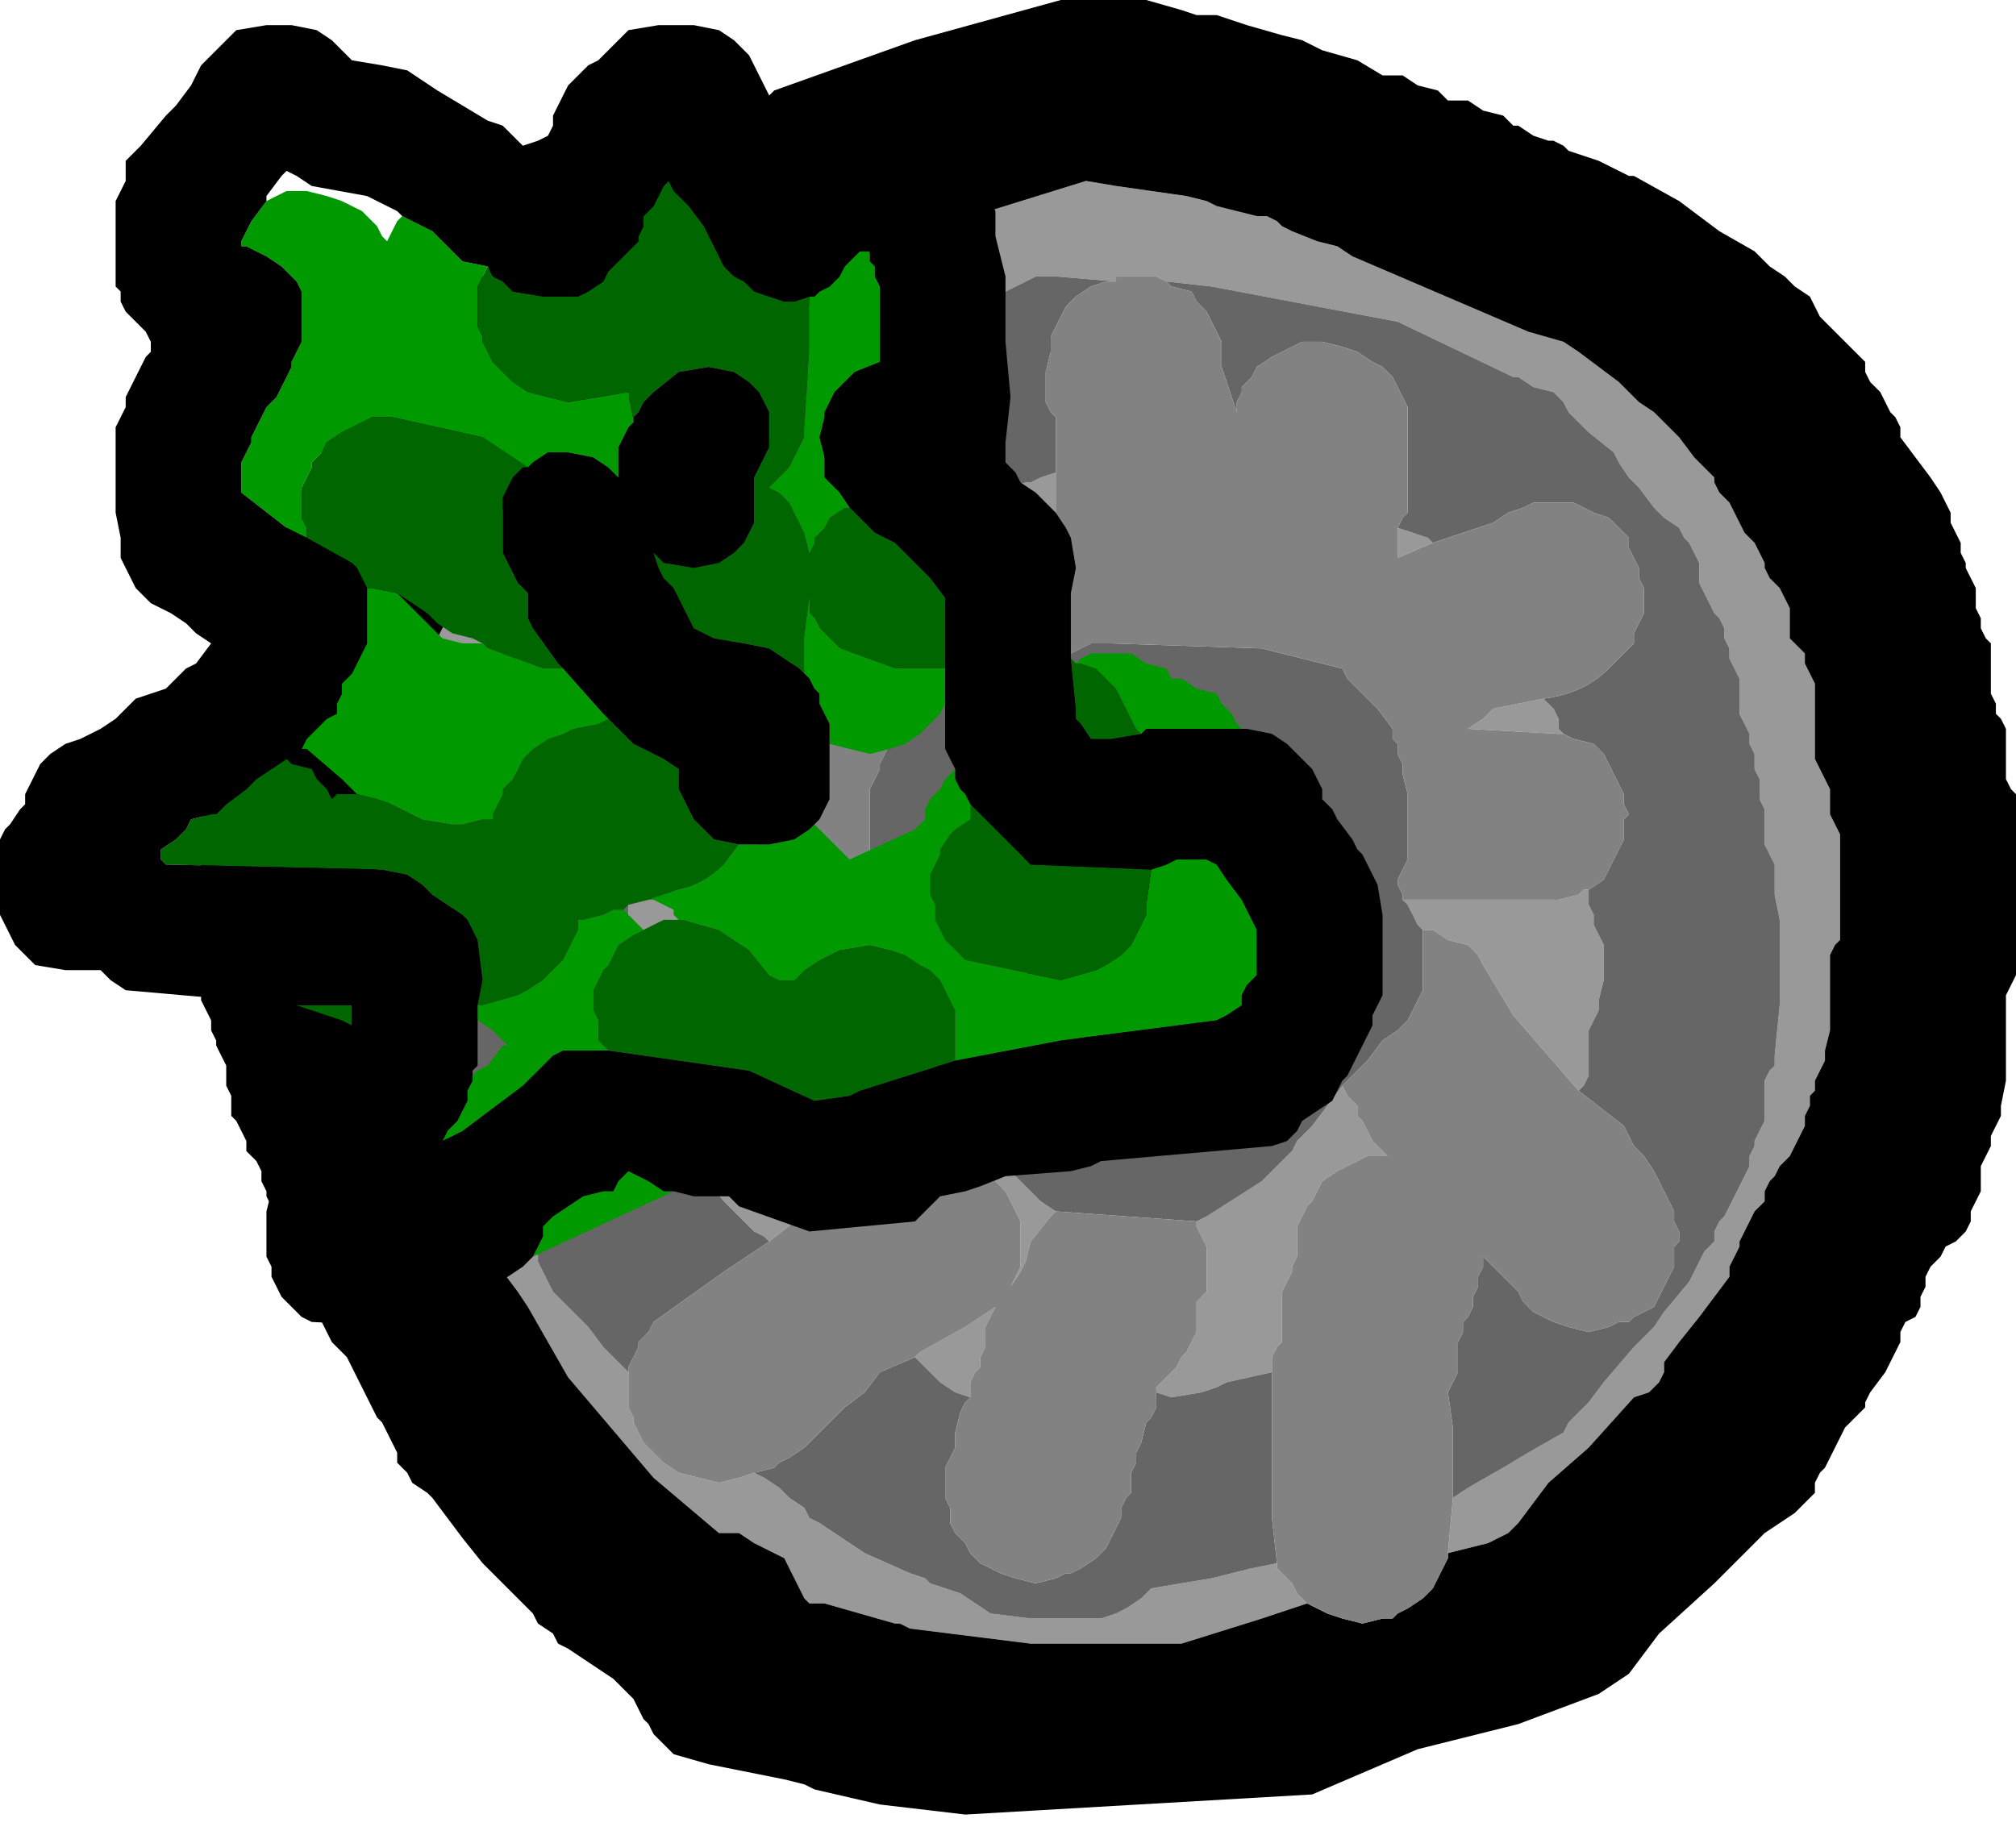 <?xml version="1.0" encoding="UTF-8" standalone="no"?>
<svg xmlns:ffdec="https://www.free-decompiler.com/flash" xmlns:xlink="http://www.w3.org/1999/xlink" ffdec:objectType="shape" height="18.25px" width="20.05px" xmlns="http://www.w3.org/2000/svg">
  <g transform="matrix(1.0, 0.0, 0.0, 1.0, 11.4, 9.1)">
    <path d="M1.6 6.85 L1.15 7.0 0.35 7.25 -1.15 7.25 -2.35 7.1 -2.45 7.05 -2.5 7.05 -3.2 6.85 -3.35 6.85 -3.4 6.8 -3.45 6.7 -3.5 6.6 -3.55 6.5 -3.6 6.4 -3.7 6.35 -3.9 6.25 -4.05 6.15 -4.25 6.15 -4.9 5.6 -5.75 4.6 -6.15 3.9 -6.25 3.75 -6.4 3.55 -6.45 3.45 -6.5 3.35 -6.55 3.25 -6.65 3.15 -6.65 3.05 -6.65 3.0 -6.7 2.9 -6.7 2.8 -6.8 2.7 -6.8 2.6 -6.8 2.5 -6.9 2.4 -6.9 2.3 -6.95 2.25 -6.95 2.15 -7.05 2.05 -7.1 1.95 -7.15 1.85 -7.15 1.75 -7.2 1.65 -7.25 1.6 -7.3 1.5 -7.35 1.4 -7.4 1.3 -7.4 1.2 -7.4 1.1 -7.4 1.0 -7.4 0.9 -7.45 0.8 -7.5 0.75 -7.55 0.65 -7.55 0.55 -7.6 0.45 -7.65 0.35 -7.65 0.0 -7.65 -0.5 -7.6 -0.75 -7.6 -0.95 -7.55 -1.05 -7.5 -1.15 -7.45 -1.25 -7.4 -1.35 -7.4 -1.45 -7.4 -1.5 -7.4 -1.6 -7.4 -1.7 -7.4 -1.8 -7.4 -1.9 -7.3 -2.0 -7.3 -2.1 -7.25 -2.2 -7.2 -2.25 -7.15 -2.35 -7.15 -2.45 -7.15 -2.55 -7.1 -2.65 -7.05 -2.75 -7.0 -2.85 -6.95 -2.95 -6.9 -3.0 -6.9 -3.1 -6.85 -3.2 -6.8 -3.3 -6.7 -3.5 -6.45 -3.95 -6.25 -4.25 -6.05 -4.45 -6.0 -4.5 -5.7 -4.8 -4.85 -5.4 -4.4 -5.55 -4.3 -5.6 -4.1 -5.7 -3.95 -5.8 -3.9 -5.8 -3.8 -5.85 -3.6 -5.95 -3.45 -6.05 -3.4 -6.05 -3.3 -6.1 -3.15 -6.2 -3.05 -6.3 -2.95 -6.4 -2.9 -6.5 -2.7 -6.6 -2.55 -6.7 -2.3 -6.75 -2.2 -6.8 -2.15 -6.8 -2.05 -6.85 -0.6 -7.3 -0.3 -7.25 0.4 -7.15 0.6 -7.1 0.7 -7.05 0.9 -7.0 1.1 -6.95 1.2 -6.95 1.3 -6.9 1.35 -6.85 1.45 -6.8 1.7 -6.7 1.9 -6.65 2.05 -6.55 3.1 -6.1 3.8 -5.8 4.15 -5.7 4.3 -5.6 4.7 -5.3 4.9 -5.1 5.05 -5.0 5.15 -4.9 5.3 -4.75 5.45 -4.55 5.55 -4.45 5.65 -4.35 5.65 -4.3 5.7 -4.2 5.8 -4.1 5.85 -4.0 5.9 -3.9 5.95 -3.8 6.05 -3.7 6.1 -3.6 6.15 -3.5 6.15 -3.45 6.2 -3.35 6.3 -3.25 6.35 -3.15 6.4 -3.05 6.4 -2.95 6.4 -2.85 6.4 -2.75 6.45 -2.7 6.55 -2.6 6.55 -2.5 6.6 -2.4 6.65 -2.3 6.65 -2.2 6.65 -2.1 6.65 -2.0 6.65 -1.95 6.65 -1.85 6.65 -1.75 6.65 -1.65 6.65 -1.55 6.7 -1.45 6.75 -1.35 6.8 -1.25 6.8 -1.2 6.8 -1.1 6.8 -1.0 6.85 -0.9 6.9 -0.8 6.9 -0.6 6.9 -0.45 6.9 -0.25 6.9 -0.05 6.9 0.15 6.9 0.25 6.85 0.3 6.8 0.4 6.8 0.5 6.8 0.6 6.8 0.8 6.8 1.0 6.8 1.15 6.75 1.35 6.75 1.45 6.7 1.55 6.65 1.65 6.65 1.75 6.6 1.8 6.6 1.9 6.55 2.0 6.55 2.1 6.5 2.2 6.45 2.3 6.4 2.4 6.3 2.5 6.25 2.6 6.2 2.65 6.15 2.75 6.15 2.85 6.05 2.95 6.0 3.05 5.95 3.15 5.9 3.25 5.9 3.3 5.85 3.4 5.8 3.5 5.8 3.6 5.65 3.8 5.5 4.0 5.3 4.25 5.15 4.45 5.15 4.55 5.1 4.65 5.0 4.75 4.85 4.8 4.4 5.3 4.0 5.65 3.7 6.05 3.6 6.15 3.4 6.25 3.2 6.3 3.0 6.35 3.05 5.8 3.2 5.7 3.55 5.5 3.8 5.35 4.15 5.15 4.2 5.05 4.3 4.95 4.4 4.85 4.55 4.65 4.85 4.3 5.05 4.1 5.15 3.95 5.4 3.65 5.55 3.35 5.65 3.25 5.65 3.15 5.7 3.05 5.75 3.0 5.8 2.9 5.85 2.8 5.9 2.7 5.95 2.6 6.0 2.5 6.0 2.4 6.05 2.3 6.05 2.25 6.1 2.15 6.15 2.05 6.15 1.95 6.15 1.85 6.15 1.75 6.15 1.65 6.2 1.55 6.25 1.5 6.25 1.4 6.3 0.9 6.3 0.45 6.3 0.25 6.3 0.05 6.25 -0.2 6.25 -0.5 6.2 -0.6 6.15 -0.7 6.15 -0.75 6.15 -0.85 6.15 -0.95 6.15 -1.05 6.1 -1.15 6.1 -1.25 6.1 -1.35 6.05 -1.45 6.05 -1.5 6.05 -1.6 6.0 -1.7 6.0 -1.8 5.95 -1.9 5.9 -2.0 5.9 -2.1 5.9 -2.2 5.9 -2.25 5.9 -2.35 5.85 -2.45 5.8 -2.55 5.8 -2.65 5.75 -2.75 5.75 -2.85 5.7 -2.95 5.65 -3.0 5.6 -3.1 5.55 -3.2 5.5 -3.3 5.5 -3.4 5.5 -3.5 5.45 -3.6 5.4 -3.7 5.35 -3.75 5.3 -3.85 5.15 -3.95 5.05 -4.05 4.9 -4.25 4.8 -4.35 4.7 -4.5 4.65 -4.6 4.4 -4.8 4.3 -4.9 4.2 -5.0 4.15 -5.1 4.05 -5.2 3.85 -5.25 3.7 -5.35 3.65 -5.35 2.5 -5.9 0.65 -6.25 0.2 -6.3 0.1 -6.35 -0.1 -6.35 -0.3 -6.35 -0.3 -6.3 -0.9 -6.35 -1.1 -6.35 -1.7 -6.05 -2.25 -5.85 -2.65 -5.8 -3.05 -5.6 -3.4 -5.35 -3.65 -5.25 -3.8 -5.15 -4.1 -5.0 -4.25 -4.9 -4.35 -4.8 -4.5 -4.7 -4.7 -4.5 -4.95 -4.35 -5.1 -4.25 -5.4 -4.05 -5.6 -3.85 -5.8 -3.7 -5.8 -3.6 -5.9 -3.5 -5.95 -3.4 -6.0 -3.3 -6.0 -3.2 -6.05 -3.1 -6.1 -3.0 -6.2 -2.95 -6.25 -2.85 -6.3 -2.75 -6.35 -2.65 -6.45 -2.55 -6.5 -2.45 -6.55 -2.35 -6.6 -2.25 -6.65 -2.2 -6.65 -2.1 -6.7 -2.0 -6.75 -1.9 -6.75 -1.8 -6.8 -1.7 -6.8 -1.6 -6.85 -1.5 -6.9 -1.45 -6.9 -1.35 -6.9 -0.85 -6.9 -0.3 -6.9 0.0 -6.9 0.15 -6.85 0.45 -6.85 0.75 -6.8 0.85 -6.8 0.9 -6.8 1.0 -6.8 1.1 -6.8 1.2 -6.8 1.3 -6.8 1.4 -6.8 1.5 -6.8 1.55 -6.75 1.65 -6.7 1.75 -6.7 1.85 -6.65 1.95 -6.6 2.05 -6.6 2.15 -6.6 2.25 -6.55 2.35 -6.55 2.4 -6.55 2.5 -6.55 2.6 -6.5 2.7 -6.45 2.8 -6.35 2.95 -6.25 3.1 -6.2 3.15 -6.15 3.25 -6.05 3.35 -6.05 3.45 -6.0 3.55 -5.95 3.65 -5.9 3.75 -5.85 3.8 -5.65 4.0 -5.55 4.1 -5.4 4.3 -5.3 4.4 -5.2 4.5 -5.15 4.55 -5.15 4.6 -5.15 4.7 -5.15 4.8 -5.15 4.9 -5.1 5.0 -5.1 5.05 -5.05 5.15 -5.0 5.25 -4.9 5.35 -4.8 5.45 -4.65 5.55 -4.45 5.6 -4.25 5.65 -4.05 5.6 -3.9 5.55 -3.8 5.6 -3.65 5.7 -3.55 5.8 -3.4 5.9 -3.35 6.0 -3.25 6.05 -2.95 6.25 -2.8 6.35 -2.35 6.55 -2.2 6.6 -2.15 6.65 -1.85 6.75 -1.7 6.85 -1.55 6.95 -1.15 7.0 -0.45 7.0 -0.3 6.95 -0.2 6.9 -0.05 6.8 0.05 6.7 0.65 6.6 1.05 6.5 1.3 6.45 1.3 6.5 1.35 6.55 1.45 6.65 1.5 6.75 1.6 6.85 M2.5 -3.85 L2.8 -3.75 2.85 -3.7 2.5 -3.55 2.5 -3.65 2.5 -3.75 2.5 -3.85 M3.95 -2.15 L4.05 -2.05 4.1 -1.95 4.1 -1.85 4.15 -1.8 4.1 -1.8 3.2 -1.85 3.35 -1.95 3.45 -2.05 3.95 -2.15 M4.4 -0.25 L4.4 -0.2 4.4 -0.1 4.45 0.0 4.45 0.1 4.5 0.2 4.55 0.3 4.55 0.5 4.55 0.55 4.55 0.65 4.5 0.85 4.5 0.95 4.45 1.05 4.4 1.15 4.4 1.25 4.4 1.3 4.4 1.5 4.4 1.6 4.35 1.7 4.3 1.75 3.65 1.0 3.35 0.5 3.3 0.4 3.2 0.3 3.0 0.25 2.85 0.15 2.75 0.15 2.7 0.1 2.65 0.0 2.6 -0.1 2.55 -0.15 3.9 -0.15 4.1 -0.15 4.3 -0.2 4.35 -0.25 4.4 -0.25 M1.95 1.7 L2.0 1.8 2.1 1.9 2.1 2.0 2.15 2.05 2.2 2.15 2.25 2.25 2.35 2.35 2.4 2.4 2.2 2.4 2.1 2.45 2.0 2.5 1.9 2.55 1.75 2.65 1.7 2.75 1.65 2.85 1.6 2.9 1.55 3.0 1.5 3.1 1.5 3.2 1.5 3.3 1.5 3.4 1.45 3.5 1.45 3.55 1.4 3.65 1.35 3.75 1.35 3.85 1.35 3.95 1.35 4.05 1.35 4.15 1.35 4.25 1.3 4.3 1.25 4.4 1.25 4.5 1.25 4.55 0.8 4.65 0.7 4.7 0.55 4.75 0.25 4.8 0.1 4.75 0.1 4.7 0.2 4.6 0.3 4.5 0.35 4.4 0.4 4.35 0.45 4.25 0.5 4.15 0.5 4.05 0.5 3.95 0.5 3.85 0.6 3.75 0.6 3.65 0.6 3.55 0.6 3.5 0.6 3.4 0.6 3.3 0.55 3.2 0.5 3.1 0.5 3.05 0.6 3.0 1.15 2.65 1.25 2.55 1.35 2.45 1.45 2.35 1.5 2.25 1.6 2.15 1.65 2.1 1.95 1.7 M-1.75 4.8 L-1.9 4.75 -2.05 4.65 -2.15 4.55 -2.3 4.4 -2.25 4.35 -1.8 4.1 -1.5 3.9 -1.55 4.0 -1.6 4.1 -1.6 4.2 -1.6 4.3 -1.65 4.4 -1.65 4.5 -1.7 4.55 -1.75 4.65 -1.75 4.75 -1.75 4.8 M-5.05 -1.05 L-4.9 -1.05 -4.65 -0.95 -4.45 -0.9 -4.25 -0.85 -4.15 -0.8 -3.95 -0.75 -3.65 -0.55 -3.25 -0.45 -2.75 -0.45 -2.75 -0.4 -2.75 -0.3 -2.7 -0.2 -2.65 -0.1 -2.65 0.0 -2.65 0.05 -2.65 0.15 -2.6 0.25 -2.55 0.35 -2.55 0.45 -2.55 0.5 -2.75 0.4 -2.9 0.35 -5.0 0.25 -5.15 0.15 -5.15 -0.05 -5.15 -0.25 -5.15 -0.45 -5.15 -0.7 -5.15 -1.0 -5.05 -1.05 M-0.9 -2.6 L-0.9 -2.65 -0.9 -2.75 -0.9 -2.85 -0.9 -2.95 -0.95 -3.0 -1.0 -3.1 -1.05 -3.2 -1.3 -3.6 -1.55 -3.95 -1.75 -4.15 -1.6 -4.2 -1.2 -4.3 -1.15 -4.3 -1.05 -4.35 -0.9 -4.4 -0.9 -4.0 -0.9 -3.15 -0.85 -2.7 -0.8 -2.6 -0.9 -2.6 M-3.6 -3.1 L-3.3 -2.95 -3.25 -2.85 -3.15 -2.75 -3.05 -2.65 -2.9 -2.55 -2.7 -2.45 -2.65 -2.35 -2.6 -2.3 -2.55 -2.2 -2.6 -2.2 -3.15 -2.35 -3.25 -2.35 -3.3 -2.45 -3.5 -2.5 -3.85 -2.6 -4.2 -2.7 -4.05 -2.75 -3.9 -2.85 -3.8 -2.95 -3.65 -3.05 -3.6 -3.1 M-2.25 1.35 L-2.2 1.4 -2.15 1.5 -2.1 1.55 -2.05 1.65 -2.05 1.7 -2.0 1.75 -1.9 1.9 -1.85 2.0 -1.8 2.1 -1.7 2.2 -1.65 2.3 -1.5 2.4 -1.45 2.5 -1.35 2.55 -1.25 2.65 -1.15 2.75 -1.05 2.85 -0.9 2.95 -0.95 3.0 -1.15 3.25 -1.2 3.45 -1.25 3.55 -1.35 3.7 -1.3 3.6 -1.25 3.5 -1.25 3.4 -1.25 3.3 -1.25 3.25 -1.25 3.15 -1.25 3.05 -1.3 2.95 -1.35 2.85 -1.4 2.75 -1.5 2.65 -1.55 2.55 -1.75 2.5 -1.9 2.4 -2.1 2.4 -2.35 2.4 -2.55 2.4 -2.65 2.45 -2.75 2.5 -2.85 2.55 -3.0 2.65 -3.05 2.7 -3.75 3.25 -3.8 3.2 -3.9 3.15 -4.0 3.05 -4.2 2.85 -4.45 2.55 -4.65 2.3 -4.65 2.2 -4.7 2.1 -4.75 2.0 -3.1 2.05 -2.9 2.0 -2.75 1.95 -2.65 1.9 -2.5 1.8 -2.4 1.7 -2.35 1.6 -2.3 1.5 -2.25 1.4 -2.25 1.35" fill="#999999" fill-rule="evenodd" stroke="none"/>
    <path d="M5.7 -6.8 L6.05 -6.6 6.1 -6.55 6.2 -6.45 6.35 -6.35 6.45 -6.25 6.6 -6.15 6.65 -6.05 6.7 -5.95 6.85 -5.8 7.05 -5.6 7.15 -5.5 7.15 -5.4 7.2 -5.3 7.3 -5.2 7.35 -5.1 7.4 -5.0 7.45 -4.95 7.5 -4.85 7.5 -4.75 7.65 -4.55 7.8 -4.35 7.9 -4.2 8.0 -4.0 8.0 -3.9 8.05 -3.8 8.1 -3.7 8.1 -3.6 8.15 -3.5 8.15 -3.45 8.2 -3.35 8.25 -3.25 8.25 -3.15 8.25 -3.05 8.3 -2.95 8.3 -2.85 8.35 -2.75 8.4 -2.7 8.4 -2.6 8.4 -2.5 8.4 -2.4 8.4 -2.3 8.4 -2.2 8.45 -2.1 8.45 -2.0 8.5 -1.95 8.55 -1.85 8.55 -1.75 8.55 -1.65 8.55 -1.55 8.55 -1.45 8.55 -1.35 8.6 -1.25 8.65 -1.2 8.65 -1.1 8.65 -0.7 8.65 -0.35 8.65 0.15 8.65 0.5 8.65 0.6 8.6 0.7 8.55 0.8 8.55 0.9 8.55 1.0 8.55 1.15 8.55 1.45 8.55 1.65 8.5 1.9 8.5 2.0 8.45 2.1 8.4 2.2 8.4 2.3 8.35 2.4 8.3 2.5 8.3 2.55 8.3 2.65 8.3 2.75 8.25 2.85 8.2 2.95 8.2 3.05 8.15 3.15 8.05 3.25 7.95 3.3 7.9 3.4 7.8 3.5 7.75 3.6 7.75 3.7 7.7 3.8 7.7 3.9 7.65 4.0 7.55 4.05 7.5 4.15 7.5 4.25 7.45 4.35 7.35 4.55 7.2 4.75 7.15 4.85 7.15 4.9 7.05 5.0 6.95 5.1 6.9 5.2 6.85 5.3 6.8 5.4 6.75 5.5 6.7 5.55 6.65 5.65 6.65 5.75 6.55 5.85 6.45 5.95 6.15 6.15 5.65 6.65 5.1 7.15 4.8 7.55 4.5 7.75 3.7 8.05 2.7 8.3 1.65 8.75 -1.8 8.95 -2.65 8.85 -3.3 8.7 -3.4 8.65 -3.6 8.6 -4.35 8.45 -4.7 8.35 -4.8 8.25 -4.9 8.15 -4.95 8.05 -5.0 8.0 -5.05 7.9 -5.1 7.8 -5.2 7.7 -5.3 7.6 -5.45 7.5 -5.6 7.4 -5.75 7.3 -5.85 7.25 -5.9 7.15 -6.05 7.05 -6.1 6.95 -6.2 6.85 -6.3 6.75 -6.4 6.65 -6.6 6.45 -6.8 6.2 -7.1 5.8 -7.15 5.75 -7.3 5.65 -7.35 5.55 -7.45 5.45 -7.45 5.35 -7.5 5.25 -7.55 5.15 -7.6 5.05 -7.65 5.0 -7.7 4.9 -7.75 4.8 -7.8 4.7 -7.85 4.6 -7.9 4.5 -7.95 4.4 -8.1 4.25 -8.2 4.05 -8.25 3.95 -8.3 3.85 -8.3 3.75 -8.35 3.65 -8.4 3.55 -8.4 3.5 -8.45 3.4 -8.5 3.3 -8.55 3.2 -8.55 3.1 -8.65 3.0 -8.7 2.9 -8.75 2.8 -8.75 2.75 -8.8 2.65 -8.8 2.55 -8.85 2.45 -8.95 2.35 -8.95 2.25 -9.0 2.15 -9.05 2.05 -9.1 2.0 -9.1 1.9 -9.1 1.8 -9.15 1.7 -9.15 1.6 -9.15 1.5 -9.2 1.4 -9.25 1.3 -9.25 1.25 -9.3 1.15 -9.3 1.05 -9.35 0.95 -9.4 0.85 -9.4 0.3 -9.4 -0.65 -9.35 -1.3 -9.3 -1.7 -9.25 -1.75 -9.2 -1.85 -9.15 -1.95 -9.15 -2.05 -9.15 -2.15 -9.15 -2.25 -9.1 -2.35 -9.05 -2.45 -9.05 -2.5 -9.05 -2.6 -9.0 -2.7 -9.0 -2.8 -8.95 -2.9 -8.9 -3.0 -8.85 -3.1 -8.8 -3.2 -8.8 -3.25 -8.8 -3.35 -8.75 -3.45 -8.75 -3.55 -8.7 -3.65 -8.65 -3.75 -8.55 -3.85 -8.55 -3.95 -8.5 -4.0 -8.45 -4.1 -8.4 -4.2 -8.35 -4.3 -8.3 -4.4 -8.25 -4.5 -8.2 -4.6 -8.2 -4.65 -8.05 -4.85 -7.9 -5.05 -7.75 -5.35 -7.7 -5.45 -7.6 -5.55 -7.55 -5.6 -7.4 -5.7 -7.35 -5.8 -7.25 -5.9 -6.95 -6.1 -6.6 -6.35 -6.25 -6.75 -5.45 -7.2 -4.15 -7.7 -4.1 -7.8 -4.0 -7.9 -3.9 -8.0 -3.8 -8.1 -3.7 -8.2 -2.3 -8.7 -0.85 -9.1 -0.65 -9.1 -0.4 -9.1 -0.2 -9.1 0.0 -9.1 0.35 -9.0 0.5 -8.95 0.7 -8.95 1.0 -8.85 1.35 -8.75 1.55 -8.7 1.65 -8.65 1.75 -8.6 2.1 -8.5 2.35 -8.35 2.55 -8.35 2.7 -8.25 2.9 -8.2 3.0 -8.1 3.2 -8.1 3.35 -8.0 3.55 -7.95 3.65 -7.85 3.7 -7.85 3.85 -7.75 4.0 -7.7 4.05 -7.7 4.15 -7.65 4.2 -7.6 4.5 -7.5 4.8 -7.35 4.85 -7.35 5.3 -7.1 5.7 -6.8 M3.0 6.35 L3.2 6.3 3.4 6.25 3.6 6.15 3.7 6.05 4.0 5.65 4.4 5.3 4.85 4.8 5.0 4.75 5.1 4.65 5.15 4.55 5.15 4.45 5.3 4.25 5.5 4.0 5.65 3.8 5.8 3.6 5.8 3.5 5.85 3.4 5.9 3.3 5.9 3.25 5.95 3.15 6.0 3.05 6.05 2.95 6.15 2.85 6.15 2.75 6.2 2.65 6.25 2.6 6.3 2.5 6.4 2.4 6.45 2.3 6.5 2.2 6.55 2.1 6.55 2.0 6.6 1.9 6.6 1.8 6.65 1.75 6.65 1.65 6.7 1.55 6.75 1.45 6.75 1.35 6.8 1.15 6.8 1.0 6.8 0.8 6.8 0.6 6.8 0.5 6.8 0.4 6.85 0.3 6.9 0.25 6.9 0.15 6.9 -0.05 6.9 -0.25 6.9 -0.45 6.9 -0.6 6.9 -0.8 6.85 -0.9 6.8 -1.0 6.8 -1.1 6.8 -1.2 6.8 -1.25 6.75 -1.35 6.7 -1.45 6.65 -1.55 6.65 -1.65 6.65 -1.75 6.65 -1.85 6.65 -1.95 6.65 -2.0 6.65 -2.1 6.65 -2.2 6.65 -2.3 6.6 -2.4 6.55 -2.5 6.55 -2.6 6.45 -2.7 6.4 -2.75 6.4 -2.85 6.4 -2.95 6.4 -3.05 6.35 -3.15 6.3 -3.25 6.2 -3.35 6.15 -3.45 6.15 -3.5 6.1 -3.6 6.05 -3.7 5.95 -3.8 5.9 -3.9 5.85 -4.0 5.8 -4.1 5.7 -4.2 5.65 -4.3 5.65 -4.35 5.55 -4.45 5.45 -4.55 5.3 -4.75 5.15 -4.9 5.05 -5.0 4.9 -5.1 4.7 -5.3 4.3 -5.6 4.15 -5.7 3.8 -5.8 3.1 -6.1 2.05 -6.55 1.9 -6.65 1.7 -6.7 1.45 -6.8 1.35 -6.85 1.3 -6.9 1.2 -6.95 1.1 -6.95 0.9 -7.0 0.7 -7.05 0.6 -7.1 0.4 -7.15 -0.3 -7.25 -0.6 -7.3 -2.05 -6.85 -2.15 -6.8 -2.2 -6.8 -2.3 -6.75 -2.55 -6.7 -2.7 -6.6 -2.9 -6.5 -2.95 -6.4 -3.05 -6.3 -3.15 -6.2 -3.3 -6.1 -3.4 -6.05 -3.45 -6.05 -3.6 -5.95 -3.8 -5.85 -3.9 -5.8 -3.95 -5.8 -4.1 -5.7 -4.3 -5.6 -4.4 -5.55 -4.85 -5.4 -5.7 -4.8 -6.0 -4.5 -6.05 -4.45 -6.25 -4.25 -6.45 -3.95 -6.7 -3.5 -6.8 -3.3 -6.85 -3.2 -6.9 -3.1 -6.9 -3.0 -6.95 -2.95 -7.0 -2.85 -7.05 -2.75 -7.1 -2.65 -7.15 -2.55 -7.15 -2.45 -7.15 -2.35 -7.2 -2.25 -7.25 -2.2 -7.3 -2.1 -7.3 -2.0 -7.4 -1.9 -7.4 -1.8 -7.4 -1.7 -7.4 -1.6 -7.4 -1.5 -7.4 -1.45 -7.4 -1.35 -7.45 -1.25 -7.5 -1.15 -7.55 -1.05 -7.6 -0.95 -7.6 -0.75 -7.65 -0.5 -7.65 0.0 -7.65 0.35 -7.6 0.45 -7.55 0.55 -7.55 0.65 -7.5 0.75 -7.45 0.8 -7.4 0.9 -7.4 1.0 -7.4 1.1 -7.4 1.2 -7.4 1.3 -7.35 1.4 -7.3 1.5 -7.25 1.6 -7.2 1.65 -7.15 1.75 -7.15 1.85 -7.1 1.95 -7.05 2.05 -6.95 2.15 -6.95 2.25 -6.9 2.3 -6.9 2.4 -6.8 2.5 -6.8 2.6 -6.8 2.7 -6.7 2.8 -6.7 2.9 -6.65 3.0 -6.65 3.05 -6.65 3.15 -6.55 3.25 -6.5 3.35 -6.45 3.45 -6.4 3.55 -6.25 3.75 -6.15 3.9 -5.75 4.6 -4.9 5.6 -4.25 6.15 -4.05 6.15 -3.9 6.25 -3.7 6.35 -3.6 6.4 -3.55 6.5 -3.5 6.6 -3.45 6.7 -3.4 6.8 -3.35 6.85 -3.2 6.85 -2.5 7.05 -2.45 7.05 -2.35 7.1 -1.15 7.25 0.35 7.25 1.15 7.0 1.6 6.85 1.8 6.95 1.95 7.0 2.15 7.05 2.35 7.0 2.45 7.0 2.5 6.95 2.6 6.9 2.75 6.8 2.85 6.7 2.9 6.6 2.95 6.5 3.0 6.4 3.0 6.35 M1.1 -0.9 L1.15 -0.8 1.2 -0.7 1.25 -0.6 1.3 -0.5 1.35 -0.45 1.35 -0.35 1.35 -0.25 1.35 -0.15 1.35 -0.05 1.35 0.15 1.35 0.3 1.35 0.5 1.25 0.6 1.25 0.7 1.25 0.8 1.25 0.9 1.2 1.0 1.15 1.1 1.1 1.15 1.0 1.25 0.95 1.35 0.6 1.5 -0.4 1.45 -0.55 1.35 -0.65 1.25 -0.75 1.15 -0.85 1.05 -1.0 0.9 -1.1 0.7 -1.3 0.4 -1.35 0.3 -1.35 0.25 -1.35 0.15 -1.4 0.05 -1.4 -0.05 -1.4 -0.15 -1.4 -0.25 -1.35 -0.35 -1.3 -0.45 -1.3 -0.5 -1.2 -0.6 -1.15 -0.7 -1.1 -0.8 -1.1 -0.9 -1.05 -1.0 -1.0 -1.1 -0.9 -1.15 -0.8 -1.25 -0.65 -1.35 -0.45 -1.45 -0.25 -1.45 0.15 -1.45 0.5 -1.35 0.7 -1.25 0.75 -1.2 0.85 -1.1 0.95 -1.0 1.1 -0.9" fill="#000000" fill-rule="evenodd" stroke="none"/>
    <path d="M1.3 6.45 L1.05 6.5 0.65 6.6 0.05 6.7 -0.05 6.8 -0.2 6.9 -0.3 6.95 -0.45 7.0 -1.15 7.0 -1.55 6.95 -1.7 6.85 -1.85 6.75 -2.15 6.65 -2.2 6.6 -2.35 6.55 -2.8 6.35 -2.95 6.25 -3.25 6.05 -3.35 6.0 -3.4 5.9 -3.55 5.8 -3.65 5.7 -3.8 5.6 -3.9 5.55 -3.7 5.5 -3.65 5.45 -3.55 5.4 -3.4 5.3 -3.3 5.2 -3.0 4.9 -2.8 4.75 -2.65 4.55 -2.3 4.4 -2.15 4.55 -2.05 4.65 -1.9 4.75 -1.75 4.8 -1.8 4.85 -1.85 4.95 -1.9 5.15 -1.9 5.25 -1.9 5.3 -1.95 5.4 -2.0 5.5 -2.0 5.7 -2.0 5.8 -1.95 5.9 -1.95 6.0 -1.95 6.05 -1.9 6.15 -1.8 6.25 -1.75 6.35 -1.65 6.45 -1.45 6.55 -1.3 6.6 -1.1 6.65 -0.9 6.6 -0.8 6.55 -0.75 6.55 -0.65 6.5 -0.5 6.4 -0.4 6.3 -0.35 6.2 -0.3 6.1 -0.25 6.0 -0.25 5.9 -0.2 5.8 -0.15 5.75 -0.15 5.65 -0.15 5.55 -0.1 5.45 -0.1 5.35 -0.05 5.25 0.0 5.05 0.05 5.0 0.1 4.9 0.1 4.8 0.1 4.75 0.25 4.8 0.55 4.75 0.7 4.7 0.8 4.65 1.25 4.55 1.25 5.25 1.25 6.0 1.3 6.45 M-5.15 4.55 L-5.2 4.5 -5.3 4.4 -5.4 4.3 -5.55 4.1 -5.65 4.0 -5.85 3.8 -5.9 3.75 -5.95 3.65 -6.0 3.55 -6.05 3.45 -6.05 3.35 -6.15 3.25 -6.2 3.15 -6.25 3.1 -6.35 2.95 -6.45 2.8 -6.5 2.7 -6.55 2.6 -6.55 2.5 -6.55 2.4 -6.55 2.35 -6.6 2.25 -6.6 2.15 -6.6 2.05 -6.65 1.95 -6.7 1.85 -6.7 1.75 -6.75 1.65 -6.8 1.55 -6.8 1.5 -6.8 1.4 -6.8 1.3 -6.8 1.2 -6.8 1.1 -6.8 1.0 -6.8 0.9 -6.8 0.85 -6.85 0.75 -6.85 0.45 -6.9 0.15 -6.9 0.0 -6.9 -0.3 -6.9 -0.85 -6.9 -1.35 -6.9 -1.45 -6.85 -1.5 -6.8 -1.6 -6.8 -1.7 -6.75 -1.8 -6.75 -1.9 -6.7 -2.0 -6.65 -2.1 -6.65 -2.2 -6.6 -2.25 -6.55 -2.35 -6.5 -2.45 -6.45 -2.55 -6.35 -2.65 -6.3 -2.75 -6.25 -2.85 -6.2 -2.95 -6.1 -3.0 -6.05 -3.1 -6.0 -3.2 -6.0 -3.3 -5.95 -3.4 -5.9 -3.5 -5.8 -3.6 -5.8 -3.7 -5.6 -3.85 -5.4 -4.05 -5.1 -4.25 -4.95 -4.35 -4.7 -4.5 -4.5 -4.7 -4.35 -4.8 -4.25 -4.9 -4.1 -5.0 -3.8 -5.15 -3.65 -5.25 -3.4 -5.35 -3.05 -5.6 -2.65 -5.8 -2.25 -5.85 -1.7 -6.05 -1.1 -6.35 -0.9 -6.35 -0.3 -6.3 -0.4 -6.3 -0.55 -6.25 -0.7 -6.15 -0.8 -6.05 -0.85 -5.95 -0.9 -5.85 -0.95 -5.75 -0.95 -5.6 -1.0 -5.4 -1.0 -5.3 -1.0 -5.2 -1.0 -5.1 -0.95 -5.0 -0.9 -4.95 -0.9 -4.85 -0.9 -4.4 -1.05 -4.35 -1.15 -4.3 -1.2 -4.3 -1.6 -4.2 -1.75 -4.15 -2.1 -4.35 -2.35 -4.5 -2.75 -4.75 -3.25 -4.85 -3.45 -4.85 -3.55 -4.8 -3.65 -4.75 -3.75 -4.7 -3.9 -4.6 -3.95 -4.55 -4.05 -4.4 -4.05 -4.35 -4.1 -4.25 -4.15 -4.15 -4.15 -4.05 -4.15 -3.95 -4.15 -3.85 -4.1 -3.75 -4.1 -3.7 -4.05 -3.6 -3.9 -3.4 -3.6 -3.1 -3.65 -3.05 -3.8 -2.95 -3.9 -2.85 -4.05 -2.75 -4.2 -2.7 -4.25 -2.7 -4.75 -2.85 -5.6 -2.85 -5.8 -2.85 -5.9 -2.8 -6.0 -2.75 -6.1 -2.7 -6.25 -2.6 -6.3 -2.55 -6.35 -2.4 -6.4 -2.35 -6.45 -2.25 -6.5 -2.15 -6.5 -2.05 -6.5 -1.95 -6.45 -1.85 -6.45 -1.75 -6.45 -1.7 -6.4 -1.6 -6.3 -1.5 -6.25 -1.4 -6.15 -1.3 -5.95 -1.2 -5.6 -1.15 -5.05 -1.05 -5.15 -1.0 -5.15 -0.7 -5.15 -0.45 -5.15 -0.25 -5.15 -0.05 -5.15 0.15 -5.35 0.15 -5.55 0.15 -5.65 0.2 -5.8 0.25 -5.95 0.35 -6.05 0.45 -6.1 0.55 -6.15 0.65 -6.2 0.75 -6.2 0.8 -6.25 1.0 -6.25 1.1 -6.25 1.2 -6.2 1.3 -6.2 1.4 -6.2 1.5 -6.15 1.55 -6.05 1.65 -6.0 1.75 -5.9 1.85 -5.55 1.95 -4.75 2.0 -4.7 2.1 -4.65 2.2 -4.65 2.3 -4.45 2.55 -4.2 2.85 -4.0 3.05 -3.9 3.15 -3.8 3.2 -3.75 3.25 -4.2 3.55 -4.9 4.05 -4.95 4.15 -5.05 4.25 -5.05 4.3 -5.1 4.4 -5.15 4.5 -5.15 4.55 M0.2 -6.3 L0.65 -6.25 2.5 -5.9 3.65 -5.35 3.7 -5.35 3.85 -5.25 4.05 -5.2 4.15 -5.1 4.2 -5.0 4.3 -4.9 4.4 -4.8 4.65 -4.6 4.7 -4.5 4.8 -4.35 4.9 -4.25 5.05 -4.05 5.15 -3.95 5.3 -3.85 5.35 -3.75 5.4 -3.7 5.45 -3.6 5.5 -3.5 5.5 -3.4 5.5 -3.3 5.55 -3.2 5.6 -3.1 5.65 -3.0 5.7 -2.95 5.75 -2.85 5.75 -2.75 5.8 -2.65 5.8 -2.55 5.85 -2.45 5.9 -2.35 5.9 -2.25 5.9 -2.2 5.9 -2.1 5.9 -2.0 5.95 -1.9 6.0 -1.8 6.0 -1.7 6.05 -1.6 6.05 -1.5 6.05 -1.45 6.1 -1.35 6.1 -1.25 6.1 -1.15 6.15 -1.05 6.15 -0.95 6.15 -0.85 6.15 -0.75 6.15 -0.7 6.2 -0.6 6.25 -0.5 6.25 -0.2 6.3 0.05 6.3 0.25 6.3 0.45 6.3 0.9 6.25 1.4 6.25 1.5 6.2 1.55 6.15 1.65 6.15 1.75 6.15 1.85 6.15 1.95 6.15 2.05 6.1 2.15 6.05 2.25 6.05 2.3 6.0 2.4 6.0 2.5 5.95 2.6 5.9 2.7 5.85 2.8 5.8 2.9 5.75 3.0 5.7 3.05 5.65 3.15 5.65 3.25 5.55 3.35 5.4 3.65 5.15 3.95 5.05 4.1 4.85 4.3 4.55 4.65 4.4 4.85 4.3 4.95 4.2 5.05 4.15 5.15 3.8 5.35 3.55 5.5 3.2 5.7 3.05 5.8 3.05 5.65 3.05 5.1 3.0 4.75 3.05 4.65 3.1 4.55 3.1 4.45 3.1 4.35 3.1 4.25 3.15 4.15 3.15 4.05 3.2 4.0 3.25 3.9 3.25 3.8 3.3 3.7 3.3 3.6 3.35 3.5 3.35 3.4 3.7 3.75 3.75 3.85 3.85 3.95 4.05 4.05 4.2 4.1 4.4 4.15 4.6 4.1 4.7 4.05 4.8 4.05 4.85 4.0 5.05 3.9 5.1 3.8 5.15 3.7 5.2 3.6 5.25 3.5 5.25 3.3 5.3 3.25 5.3 3.15 5.25 3.05 5.25 2.95 5.2 2.85 5.15 2.75 5.1 2.65 5.05 2.55 4.95 2.4 4.85 2.3 4.8 2.2 4.75 2.1 4.3 1.75 4.35 1.7 4.4 1.6 4.4 1.5 4.4 1.3 4.4 1.25 4.4 1.15 4.45 1.05 4.5 0.95 4.5 0.85 4.55 0.65 4.55 0.55 4.55 0.5 4.55 0.3 4.5 0.2 4.45 0.1 4.45 0.0 4.4 -0.1 4.4 -0.2 4.4 -0.25 4.55 -0.35 4.6 -0.45 4.65 -0.55 4.7 -0.65 4.75 -0.75 4.75 -0.85 4.75 -0.95 4.8 -1.0 4.75 -1.1 4.75 -1.2 4.7 -1.3 4.65 -1.4 4.6 -1.5 4.55 -1.6 4.45 -1.7 4.25 -1.75 4.15 -1.8 4.1 -1.85 4.1 -1.95 4.05 -2.05 3.95 -2.15 Q4.35 -2.2 4.6 -2.45 L4.85 -2.7 4.85 -2.8 4.9 -2.9 4.95 -3.0 4.95 -3.1 4.95 -3.2 4.95 -3.25 4.9 -3.35 4.9 -3.45 4.85 -3.55 4.8 -3.65 4.8 -3.75 4.7 -3.85 4.6 -3.95 4.45 -4.0 4.25 -4.1 4.05 -4.1 3.85 -4.1 3.75 -4.05 3.6 -4.0 3.45 -3.9 2.85 -3.7 2.8 -3.75 2.5 -3.85 2.55 -3.95 2.6 -4.0 2.6 -4.1 2.6 -4.4 2.6 -4.7 2.6 -4.85 2.6 -5.05 2.55 -5.15 2.5 -5.25 2.45 -5.35 2.35 -5.45 2.25 -5.5 2.1 -5.6 1.95 -5.65 1.75 -5.7 1.55 -5.7 1.45 -5.65 1.35 -5.6 1.25 -5.55 1.1 -5.45 1.05 -5.35 0.95 -5.25 0.95 -5.2 0.9 -5.1 0.9 -5.0 0.75 -5.45 0.75 -5.5 0.75 -5.6 0.75 -5.7 0.7 -5.8 0.65 -5.9 0.6 -6.0 0.5 -6.1 0.45 -6.2 0.25 -6.25 0.2 -6.3 M-0.8 -2.6 L-0.75 -2.6 -0.55 -2.7 -0.35 -2.7 1.15 -2.65 1.95 -2.45 2.0 -2.35 2.1 -2.25 2.2 -2.15 2.3 -2.05 2.45 -1.85 2.45 -1.75 2.5 -1.7 2.5 -1.6 2.55 -1.5 2.55 -1.4 2.6 -1.2 2.6 -1.1 2.6 -1.0 2.6 -0.95 2.6 -0.85 2.6 -0.75 2.6 -0.65 2.6 -0.55 2.55 -0.45 2.5 -0.35 2.5 -0.3 2.55 -0.2 2.55 -0.15 2.6 -0.1 2.65 0.0 2.7 0.1 2.75 0.15 2.75 0.2 2.75 0.3 2.75 0.4 2.75 0.5 2.75 0.55 2.75 0.65 2.75 0.75 2.7 0.85 2.65 0.95 2.6 1.05 2.5 1.15 2.35 1.25 2.2 1.45 1.95 1.7 1.65 2.1 1.6 2.15 1.5 2.25 1.45 2.35 1.35 2.45 1.25 2.55 1.15 2.65 0.6 3.0 0.5 3.05 -0.9 2.95 -1.05 2.85 -1.15 2.75 -1.25 2.65 -1.35 2.55 -1.45 2.5 -1.5 2.4 -1.65 2.3 -1.7 2.2 -1.8 2.1 -1.85 2.0 -1.9 1.9 -2.0 1.75 -2.05 1.7 -2.05 1.65 -2.1 1.55 -2.15 1.5 -2.2 1.4 -2.25 1.35 -2.25 1.25 -2.25 1.15 -2.3 1.1 -2.3 1.0 -2.35 0.9 -2.4 0.8 -2.4 0.75 -2.4 0.65 -2.5 0.55 -2.55 0.5 -2.55 0.45 -2.55 0.35 -2.6 0.25 -2.65 0.15 -2.65 0.05 -2.65 0.0 -2.65 -0.1 -2.7 -0.2 -2.75 -0.3 -2.75 -0.4 -2.75 -0.45 -2.75 -0.6 -2.75 -0.85 -2.75 -1.05 -2.75 -1.25 -2.7 -1.35 -2.65 -1.45 -2.65 -1.5 -2.6 -1.6 -2.55 -1.7 -2.5 -1.8 -2.45 -1.9 -2.35 -2.0 -2.15 -2.2 -2.05 -2.25 -1.9 -2.35 -1.45 -2.5 -1.2 -2.6 -1.0 -2.6 -0.9 -2.6 -0.8 -2.6 M1.1 -0.9 L0.95 -1.0 0.85 -1.1 0.75 -1.2 0.7 -1.25 0.5 -1.35 0.15 -1.45 -0.25 -1.45 -0.45 -1.45 -0.65 -1.35 -0.8 -1.25 -0.9 -1.15 -1.0 -1.1 -1.05 -1.0 -1.1 -0.9 -1.1 -0.8 -1.15 -0.7 -1.2 -0.6 -1.3 -0.5 -1.3 -0.45 -1.35 -0.35 -1.4 -0.25 -1.4 -0.15 -1.4 -0.05 -1.4 0.05 -1.35 0.15 -1.35 0.25 -1.35 0.3 -1.3 0.4 -1.1 0.7 -1.0 0.9 -0.85 1.05 -0.75 1.15 -0.65 1.25 -0.55 1.35 -0.4 1.45 0.6 1.5 0.95 1.35 1.0 1.25 1.1 1.15 1.15 1.1 1.2 1.0 1.25 0.9 1.25 0.8 1.25 0.7 1.25 0.6 1.35 0.5 1.35 0.3 1.35 0.15 1.35 -0.05 1.35 -0.15 1.35 -0.25 1.35 -0.35 1.35 -0.45 1.3 -0.5 1.25 -0.6 1.2 -0.7 1.15 -0.8 1.1 -0.9" fill="#666666" fill-rule="evenodd" stroke="none"/>
    <path d="M1.6 6.85 L1.5 6.75 1.45 6.65 1.35 6.55 1.3 6.5 1.3 6.45 1.25 6.0 1.25 5.25 1.25 4.55 1.25 4.5 1.25 4.4 1.3 4.3 1.35 4.25 1.35 4.15 1.35 4.05 1.35 3.95 1.35 3.85 1.35 3.75 1.4 3.65 1.45 3.55 1.45 3.5 1.5 3.4 1.5 3.3 1.5 3.2 1.5 3.1 1.55 3.0 1.6 2.9 1.65 2.85 1.7 2.75 1.75 2.65 1.9 2.55 2.0 2.5 2.1 2.45 2.2 2.4 2.4 2.4 2.35 2.35 2.25 2.25 2.2 2.15 2.15 2.05 2.1 2.0 2.1 1.9 2.0 1.8 1.95 1.7 2.2 1.45 2.35 1.25 2.5 1.15 2.6 1.05 2.65 0.95 2.7 0.85 2.75 0.75 2.75 0.65 2.75 0.55 2.75 0.5 2.75 0.4 2.75 0.3 2.75 0.2 2.75 0.15 2.85 0.15 3.0 0.25 3.2 0.3 3.3 0.4 3.35 0.5 3.65 1.0 4.3 1.75 4.75 2.1 4.8 2.2 4.85 2.3 4.95 2.4 5.05 2.55 5.1 2.65 5.15 2.75 5.2 2.85 5.25 2.95 5.25 3.05 5.3 3.15 5.3 3.25 5.25 3.3 5.25 3.5 5.2 3.6 5.15 3.7 5.1 3.8 5.05 3.9 4.85 4.0 4.8 4.05 4.7 4.05 4.6 4.1 4.4 4.15 4.2 4.1 4.05 4.05 3.85 3.95 3.75 3.85 3.7 3.75 3.35 3.4 3.35 3.5 3.3 3.6 3.3 3.7 3.25 3.8 3.25 3.9 3.2 4.0 3.15 4.05 3.15 4.15 3.1 4.25 3.1 4.35 3.1 4.45 3.1 4.55 3.05 4.65 3.0 4.75 3.05 5.1 3.05 5.65 3.05 5.8 3.0 6.35 3.0 6.4 2.95 6.5 2.9 6.6 2.85 6.7 2.75 6.8 2.6 6.9 2.5 6.95 2.45 7.0 2.35 7.0 2.15 7.05 1.95 7.0 1.8 6.95 1.6 6.85 M-3.9 5.55 L-4.05 5.6 -4.25 5.65 -4.45 5.6 -4.65 5.55 -4.8 5.45 -4.9 5.35 -5.0 5.25 -5.05 5.15 -5.1 5.05 -5.1 5.0 -5.15 4.9 -5.15 4.8 -5.15 4.7 -5.15 4.6 -5.15 4.55 -5.15 4.5 -5.1 4.4 -5.05 4.3 -5.05 4.25 -4.95 4.15 -4.9 4.05 -4.2 3.55 -3.75 3.25 -3.05 2.7 -3.0 2.65 -2.85 2.55 -2.75 2.5 -2.65 2.45 -2.55 2.4 -2.35 2.4 -2.1 2.4 -1.9 2.4 -1.75 2.5 -1.55 2.55 -1.5 2.65 -1.4 2.75 -1.35 2.85 -1.3 2.95 -1.25 3.05 -1.25 3.15 -1.25 3.25 -1.25 3.3 -1.25 3.4 -1.25 3.5 -1.3 3.6 -1.35 3.7 -1.25 3.55 -1.2 3.45 -1.15 3.25 -0.95 3.0 -0.9 2.95 0.5 3.05 0.5 3.1 0.55 3.2 0.6 3.3 0.6 3.4 0.6 3.5 0.6 3.55 0.6 3.65 0.6 3.75 0.5 3.85 0.5 3.95 0.5 4.05 0.5 4.15 0.45 4.25 0.4 4.35 0.35 4.4 0.3 4.5 0.2 4.6 0.1 4.7 0.1 4.75 0.1 4.8 0.1 4.9 0.05 5.0 0.0 5.05 -0.05 5.25 -0.1 5.35 -0.1 5.45 -0.15 5.55 -0.15 5.65 -0.15 5.75 -0.2 5.8 -0.25 5.9 -0.25 6.0 -0.3 6.1 -0.35 6.2 -0.4 6.3 -0.5 6.4 -0.65 6.5 -0.75 6.55 -0.8 6.55 -0.9 6.6 -1.1 6.65 -1.3 6.6 -1.45 6.55 -1.65 6.45 -1.75 6.35 -1.8 6.25 -1.9 6.15 -1.95 6.05 -1.95 6.0 -1.95 5.9 -2.0 5.8 -2.0 5.7 -2.0 5.5 -1.95 5.4 -1.9 5.3 -1.9 5.25 -1.9 5.15 -1.85 4.95 -1.8 4.85 -1.75 4.8 -1.75 4.75 -1.75 4.65 -1.7 4.55 -1.65 4.5 -1.65 4.4 -1.6 4.3 -1.6 4.2 -1.6 4.1 -1.55 4.0 -1.5 3.9 -1.8 4.1 -2.25 4.35 -2.3 4.4 -2.65 4.55 -2.8 4.75 -3.0 4.9 -3.3 5.2 -3.4 5.3 -3.55 5.4 -3.65 5.45 -3.7 5.5 -3.9 5.55 M-0.3 -6.3 L-0.3 -6.35 -0.1 -6.35 0.1 -6.35 0.2 -6.3 0.25 -6.25 0.45 -6.2 0.5 -6.1 0.6 -6.0 0.65 -5.9 0.7 -5.8 0.75 -5.7 0.75 -5.6 0.75 -5.5 0.75 -5.45 0.9 -5.0 0.9 -5.1 0.95 -5.2 0.95 -5.25 1.05 -5.35 1.1 -5.45 1.25 -5.55 1.35 -5.6 1.45 -5.65 1.55 -5.7 1.75 -5.7 1.95 -5.65 2.1 -5.6 2.25 -5.5 2.35 -5.45 2.45 -5.35 2.5 -5.25 2.55 -5.15 2.6 -5.05 2.6 -4.85 2.6 -4.7 2.6 -4.4 2.6 -4.1 2.6 -4.0 2.55 -3.95 2.5 -3.85 2.5 -3.75 2.5 -3.65 2.5 -3.55 2.85 -3.7 3.45 -3.9 3.6 -4.0 3.75 -4.05 3.85 -4.1 4.05 -4.1 4.25 -4.1 4.45 -4.0 4.6 -3.95 4.7 -3.85 4.8 -3.75 4.8 -3.65 4.85 -3.55 4.9 -3.45 4.9 -3.35 4.95 -3.25 4.95 -3.2 4.95 -3.1 4.95 -3.0 4.9 -2.9 4.85 -2.8 4.85 -2.7 4.6 -2.45 Q4.35 -2.2 3.95 -2.15 L3.45 -2.05 3.35 -1.95 3.2 -1.85 4.1 -1.8 4.15 -1.8 4.25 -1.75 4.45 -1.7 4.55 -1.6 4.6 -1.5 4.65 -1.4 4.7 -1.3 4.75 -1.2 4.75 -1.1 4.8 -1.0 4.75 -0.95 4.75 -0.85 4.75 -0.75 4.7 -0.65 4.65 -0.55 4.6 -0.45 4.55 -0.35 4.4 -0.25 4.35 -0.25 4.3 -0.2 4.1 -0.15 3.9 -0.15 2.55 -0.15 2.55 -0.2 2.5 -0.3 2.5 -0.35 2.55 -0.45 2.6 -0.55 2.6 -0.65 2.6 -0.75 2.6 -0.85 2.6 -0.95 2.6 -1.0 2.6 -1.1 2.6 -1.2 2.55 -1.4 2.55 -1.5 2.5 -1.6 2.5 -1.7 2.45 -1.75 2.45 -1.85 2.3 -2.05 2.2 -2.15 2.1 -2.25 2.0 -2.35 1.95 -2.45 1.15 -2.65 -0.35 -2.7 -0.55 -2.7 -0.75 -2.6 -0.8 -2.6 -0.85 -2.7 -0.9 -3.15 -0.9 -4.0 -0.9 -4.4 -0.9 -4.85 -0.9 -4.95 -0.95 -5.0 -1.0 -5.1 -1.0 -5.2 -1.0 -5.3 -1.0 -5.4 -0.95 -5.6 -0.95 -5.75 -0.9 -5.85 -0.85 -5.95 -0.8 -6.05 -0.7 -6.15 -0.55 -6.25 -0.4 -6.3 -0.3 -6.3 M-5.05 -1.05 L-5.6 -1.15 -5.95 -1.2 -6.15 -1.3 -6.25 -1.4 -6.3 -1.5 -6.4 -1.6 -6.45 -1.7 -6.45 -1.75 -6.45 -1.85 -6.5 -1.95 -6.5 -2.05 -6.5 -2.15 -6.45 -2.25 -6.4 -2.35 -6.35 -2.4 -6.3 -2.55 -6.25 -2.6 -6.1 -2.7 -6.0 -2.75 -5.9 -2.8 -5.8 -2.85 -5.6 -2.85 -4.75 -2.85 -4.25 -2.7 -4.2 -2.7 -3.85 -2.6 -3.5 -2.5 -3.3 -2.45 -3.25 -2.35 -3.15 -2.35 -2.6 -2.2 -2.55 -2.2 -2.6 -2.3 -2.65 -2.35 -2.7 -2.45 -2.9 -2.55 -3.05 -2.65 -3.15 -2.75 -3.25 -2.85 -3.3 -2.95 -3.6 -3.1 -3.9 -3.4 -4.05 -3.6 -4.1 -3.7 -4.1 -3.75 -4.15 -3.85 -4.15 -3.95 -4.15 -4.05 -4.15 -4.15 -4.1 -4.25 -4.05 -4.35 -4.05 -4.4 -3.95 -4.55 -3.9 -4.6 -3.75 -4.7 -3.65 -4.75 -3.55 -4.8 -3.45 -4.85 -3.25 -4.85 -2.75 -4.75 -2.35 -4.5 -2.1 -4.35 -1.75 -4.15 -1.55 -3.95 -1.3 -3.6 -1.05 -3.2 -1.0 -3.1 -0.95 -3.0 -0.9 -2.95 -0.9 -2.85 -0.9 -2.75 -0.9 -2.65 -0.9 -2.6 -1.0 -2.6 -1.2 -2.6 -1.45 -2.5 -1.9 -2.35 -2.05 -2.25 -2.15 -2.2 -2.35 -2.0 -2.45 -1.9 -2.5 -1.8 -2.55 -1.7 -2.6 -1.6 -2.65 -1.5 -2.65 -1.45 -2.7 -1.35 -2.75 -1.25 -2.75 -1.05 -2.75 -0.85 -2.75 -0.6 -2.75 -0.45 -3.25 -0.45 -3.65 -0.55 -3.95 -0.75 -4.15 -0.8 -4.25 -0.85 -4.45 -0.9 -4.65 -0.95 -4.9 -1.05 -5.05 -1.05 M-5.15 0.15 L-5.0 0.25 -2.9 0.35 -2.75 0.4 -2.55 0.5 -2.5 0.55 -2.4 0.65 -2.4 0.75 -2.4 0.8 -2.35 0.9 -2.3 1.0 -2.3 1.1 -2.25 1.15 -2.25 1.25 -2.25 1.35 -2.25 1.4 -2.3 1.5 -2.35 1.6 -2.4 1.7 -2.5 1.8 -2.65 1.9 -2.75 1.95 -2.9 2.0 -3.1 2.05 -4.75 2.0 -5.55 1.95 -5.9 1.85 -6.0 1.75 -6.05 1.65 -6.15 1.55 -6.2 1.5 -6.2 1.4 -6.2 1.3 -6.25 1.2 -6.25 1.1 -6.25 1.0 -6.2 0.8 -6.2 0.75 -6.15 0.65 -6.1 0.55 -6.05 0.45 -5.95 0.35 -5.8 0.25 -5.65 0.2 -5.55 0.15 -5.35 0.15 -5.15 0.15" fill="#828282" fill-rule="evenodd" stroke="none"/>
    <path d="M-4.7 2.75 L-6.1 3.4 -6.05 3.3 -6.0 3.2 -6.0 3.1 -5.9 3.0 -5.75 2.9 -5.6 2.8 -5.4 2.75 -5.3 2.75 -5.25 2.65 -5.15 2.55 -4.95 2.65 -4.8 2.75 -4.7 2.75 M-0.7 -2.5 L-0.65 -2.55 -0.55 -2.6 -0.35 -2.6 -0.15 -2.6 0.0 -2.5 0.2 -2.45 0.25 -2.35 0.35 -2.35 0.5 -2.25 0.7 -2.2 0.75 -2.1 0.85 -2.0 0.9 -1.9 0.95 -1.85 0.0 -1.85 -0.05 -1.8 -0.1 -1.85 -0.15 -1.95 -0.2 -2.05 -0.25 -2.15 -0.3 -2.25 -0.4 -2.35 -0.5 -2.45 -0.65 -2.5 -0.7 -2.5 M0.05 -0.45 L0.2 -0.5 0.3 -0.55 0.6 -0.55 0.7 -0.5 0.8 -0.35 0.95 -0.15 1.05 0.05 1.1 0.15 1.1 0.25 1.1 0.3 1.1 0.4 1.1 0.5 1.1 0.6 1.0 0.7 0.95 0.8 0.95 0.9 0.8 1.0 0.7 1.05 -0.85 1.25 -1.9 1.45 -1.9 1.4 -1.9 1.3 -1.9 1.25 -1.9 1.15 -1.9 1.05 -1.9 0.95 -1.95 0.85 -2.0 0.75 -2.05 0.65 -2.15 0.55 -2.25 0.5 -2.4 0.4 -2.55 0.35 -2.75 0.3 -3.05 0.35 -3.25 0.45 -3.4 0.55 -3.5 0.65 -3.65 0.65 -3.75 0.6 -3.95 0.35 -4.25 0.15 -4.6 0.05 -4.65 0.05 -4.7 0.0 -4.7 -0.05 -4.9 -0.15 -4.95 -0.15 -4.65 -0.25 Q-4.4 -0.3 -4.2 -0.5 L-4.05 -0.7 -4.0 -0.7 -3.75 -0.7 -3.5 -0.75 -3.35 -0.85 -3.3 -0.9 -3.2 -0.8 -2.95 -0.55 -2.3 -0.85 -2.2 -0.95 -2.2 -1.05 -2.15 -1.15 -2.05 -1.25 -2.0 -1.35 -1.9 -1.45 -1.9 -1.35 -1.85 -1.25 -1.8 -1.2 -1.75 -1.1 -1.75 -1.05 -1.75 -0.95 -1.9 -0.85 -1.95 -0.8 -2.05 -0.65 -2.05 -0.6 -2.1 -0.5 -2.15 -0.4 -2.15 -0.3 -2.15 -0.2 -2.1 -0.1 -2.1 0.0 -2.1 0.05 -2.05 0.15 -2.0 0.25 -1.9 0.35 -1.8 0.45 -0.85 0.65 -0.5 0.55 -0.4 0.5 -0.25 0.4 -0.15 0.3 -0.1 0.2 -0.05 0.1 0.0 0.0 0.0 -0.1 0.05 -0.45 M-5.35 1.35 L-5.8 1.35 -5.9 1.4 -6.2 1.7 -6.6 2.0 -6.8 2.15 -7.0 2.25 -6.95 2.15 -6.85 2.05 -6.8 1.95 -6.75 1.85 -6.75 1.75 -6.7 1.65 -6.7 1.6 -6.65 1.55 -6.55 1.5 -6.4 1.3 -6.35 1.3 -6.5 1.15 -6.65 1.05 -6.65 0.9 -6.6 0.9 -6.25 0.8 -6.15 0.75 -6.0 0.65 -5.9 0.55 -5.8 0.45 -5.75 0.35 -5.7 0.25 -5.65 0.15 -5.65 0.05 -5.6 0.05 -5.4 0.0 -5.3 -0.05 -5.25 -0.05 -5.2 -0.05 -5.05 0.1 -5.0 0.15 -5.1 0.2 -5.25 0.3 -5.3 0.4 -5.35 0.5 -5.4 0.55 -5.45 0.65 -5.5 0.75 -5.5 0.85 -5.5 0.95 -5.45 1.05 -5.45 1.15 -5.45 1.25 -5.35 1.35 M-8.4 -1.65 L-8.35 -1.75 -8.25 -1.85 -8.15 -1.95 -8.05 -2.0 -8.05 -2.1 -8.0 -2.2 -8.0 -2.3 -7.9 -2.4 -7.85 -2.5 -7.8 -2.6 -7.75 -2.7 -7.75 -2.75 -7.75 -2.95 -7.75 -3.15 -7.75 -3.25 -7.7 -3.25 -7.45 -3.2 -7.3 -3.05 -7.0 -2.75 -6.8 -2.7 -6.6 -2.7 -6.55 -2.65 -6.0 -2.45 -5.8 -2.45 -5.4 -2.0 -5.35 -1.95 -5.45 -1.9 -5.7 -1.85 -5.8 -1.8 -5.95 -1.75 -6.1 -1.65 -6.2 -1.55 -6.25 -1.45 -6.3 -1.35 -6.4 -1.25 -6.4 -1.2 -6.45 -1.1 -6.5 -1.0 -6.5 -0.95 -6.6 -0.95 -6.8 -0.9 -6.9 -0.9 -7.2 -0.95 -7.3 -1.0 -7.5 -1.1 -7.65 -1.15 -7.85 -1.2 -7.9 -1.25 -8.0 -1.35 -8.35 -1.65 -8.4 -1.65 M-8.35 -3.75 L-8.55 -3.85 -9.0 -4.2 -9.0 -4.3 -9.0 -4.4 -9.0 -4.5 -8.95 -4.6 -8.9 -4.7 -8.9 -4.75 -8.85 -4.85 -8.8 -4.95 -8.75 -5.05 -8.65 -5.15 -8.6 -5.25 -8.55 -5.35 -8.5 -5.45 -8.5 -5.5 -8.45 -5.6 -8.4 -5.7 -8.4 -5.8 -8.4 -5.9 -8.4 -6.0 -8.4 -6.1 -8.4 -6.2 -8.45 -6.3 -8.5 -6.35 -8.6 -6.45 -8.75 -6.55 -8.95 -6.65 -9.0 -6.65 -9.0 -6.7 -8.9 -6.9 -8.75 -7.1 -8.65 -7.15 -8.55 -7.2 -8.35 -7.2 -8.15 -7.15 -8.0 -7.1 -7.8 -7.0 -7.75 -6.95 -7.65 -6.85 -7.6 -6.75 -7.55 -6.7 -7.5 -6.8 -7.45 -6.9 -7.4 -6.95 -7.1 -6.8 -7.0 -6.7 -6.9 -6.6 -6.8 -6.5 -6.55 -6.45 -6.6 -6.35 -6.65 -6.25 -6.65 -6.05 -6.65 -5.95 -6.65 -5.85 -6.6 -5.75 -6.6 -5.7 -6.55 -5.6 -6.5 -5.5 -6.4 -5.4 -6.3 -5.3 -6.15 -5.2 -5.95 -5.15 -5.75 -5.1 -5.15 -5.2 -5.15 -5.15 -5.1 -4.9 -5.15 -4.85 -5.2 -4.75 -5.25 -4.65 -5.25 -4.55 -5.25 -4.35 -5.35 -4.45 -5.5 -4.55 -5.75 -4.6 -5.95 -4.6 -6.1 -4.5 -6.15 -4.45 -6.6 -4.75 -7.5 -4.95 -7.7 -4.95 -7.8 -4.9 -7.9 -4.85 -8.0 -4.8 -8.15 -4.7 -8.2 -4.6 -8.3 -4.5 -8.3 -4.45 -8.35 -4.35 -8.4 -4.25 -8.4 -4.15 -8.4 -4.05 -8.4 -3.95 -8.35 -3.85 -8.35 -3.75 M-3.35 -6.15 L-3.3 -6.15 -3.25 -6.2 -3.15 -6.25 -3.05 -6.35 -3.0 -6.45 -2.95 -6.5 -2.85 -6.6 -2.75 -6.6 -2.75 -6.5 -2.7 -6.45 -2.7 -6.35 -2.65 -6.25 -2.65 -6.15 -2.65 -6.05 -2.65 -5.85 -2.65 -5.7 -2.65 -5.5 -2.9 -5.4 -3.0 -5.3 -3.1 -5.2 -3.15 -5.1 -3.2 -5.0 -3.2 -4.95 -3.25 -4.75 -3.2 -4.55 -3.2 -4.35 -3.05 -4.2 -2.95 -4.05 -3.0 -4.05 -3.15 -3.95 -3.2 -3.85 -3.3 -3.75 -3.3 -3.7 -3.35 -3.6 -3.4 -3.8 -3.45 -3.9 -3.5 -4.0 -3.55 -4.1 -3.65 -4.2 -3.75 -4.25 -3.65 -4.35 -3.55 -4.45 -3.5 -4.55 -3.45 -4.65 -3.4 -4.75 -3.4 -4.85 -3.35 -5.6 -3.35 -6.15 M-2.0 -2.45 L-2.0 -2.1 -2.05 -2.0 -2.15 -1.9 -2.25 -1.8 -2.4 -1.7 -2.55 -1.65 -2.75 -1.6 -2.95 -1.65 -3.15 -1.7 -3.15 -1.8 -3.15 -1.9 -3.2 -2.0 -3.25 -2.1 -3.25 -2.2 -3.3 -2.25 -3.35 -2.35 -3.4 -2.4 -3.4 -2.75 -3.35 -3.15 -3.35 -3.1 -3.35 -3.0 -3.3 -2.95 -3.25 -2.85 -3.15 -2.75 -3.05 -2.65 -2.5 -2.45 -2.0 -2.45" fill="#009900" fill-rule="evenodd" stroke="none"/>
    <path d="M-7.9 1.1 L-8.0 1.05 -8.45 0.9 -7.9 0.9 -7.9 1.0 -7.9 1.1 M-0.75 -2.55 L-0.7 -2.5 -0.65 -2.5 -0.5 -2.45 -0.4 -2.35 -0.3 -2.25 -0.25 -2.15 -0.2 -2.05 -0.15 -1.95 -0.1 -1.85 -0.05 -1.8 -0.35 -1.75 -0.55 -1.75 -0.65 -1.9 -0.7 -1.95 -0.7 -2.05 -0.75 -2.55 M0.05 -0.45 L0.0 -0.1 0.0 0.0 -0.05 0.1 -0.1 0.2 -0.15 0.3 -0.25 0.4 -0.4 0.5 -0.5 0.55 -0.85 0.65 -1.8 0.45 -1.9 0.35 -2.0 0.25 -2.05 0.15 -2.1 0.05 -2.1 0.0 -2.1 -0.1 -2.15 -0.2 -2.15 -0.3 -2.15 -0.4 -2.1 -0.5 -2.05 -0.6 -2.05 -0.65 -1.95 -0.8 -1.9 -0.85 -1.75 -0.95 -1.75 -1.05 -1.75 -1.1 -1.45 -0.8 -1.15 -0.5 0.05 -0.45 M-4.05 -0.7 L-4.2 -0.5 Q-4.4 -0.3 -4.65 -0.25 L-4.95 -0.15 -5.15 -0.1 -5.2 -0.05 -5.25 -0.05 -5.3 -0.05 -5.4 0.0 -5.6 0.05 -5.65 0.05 -5.65 0.15 -5.7 0.25 -5.75 0.35 -5.8 0.45 -5.9 0.55 -6.0 0.65 -6.15 0.75 -6.25 0.8 -6.6 0.9 -6.65 0.9 -6.6 0.65 -6.65 0.25 -6.7 0.15 -6.75 0.05 -6.8 0.0 -6.95 -0.1 -7.1 -0.2 -7.2 -0.3 -7.35 -0.4 -7.6 -0.45 -9.75 -0.5 -9.8 -0.55 -9.8 -0.65 -9.65 -0.75 -9.55 -0.85 -9.5 -0.95 -9.3 -1.0 -9.25 -1.0 -9.15 -1.1 -8.95 -1.25 -8.85 -1.35 -8.55 -1.55 -8.5 -1.5 -8.3 -1.45 -8.25 -1.35 -8.15 -1.25 -8.1 -1.15 -8.05 -1.2 -7.85 -1.2 -7.65 -1.15 -7.5 -1.1 -7.3 -1.0 -7.2 -0.95 -6.9 -0.9 -6.8 -0.9 -6.6 -0.95 -6.5 -0.95 -6.5 -1.0 -6.45 -1.1 -6.4 -1.2 -6.4 -1.25 -6.3 -1.35 -6.25 -1.45 -6.2 -1.55 -6.1 -1.65 -5.95 -1.75 -5.8 -1.8 -5.7 -1.85 -5.45 -1.9 -5.35 -1.95 -5.1 -1.7 -4.9 -1.6 -4.8 -1.55 -4.65 -1.45 -4.65 -1.35 -4.65 -1.25 -4.6 -1.15 -4.55 -1.05 -4.5 -0.95 -4.4 -0.85 -4.3 -0.75 -4.05 -0.7 M-4.65 0.05 L-4.6 0.05 -4.25 0.15 -3.95 0.35 -3.75 0.6 -3.65 0.65 -3.5 0.65 -3.4 0.55 -3.25 0.45 -3.05 0.35 -2.75 0.3 -2.55 0.35 -2.4 0.4 -2.25 0.5 -2.15 0.55 -2.05 0.65 -2.0 0.75 -1.95 0.85 -1.9 0.95 -1.9 1.05 -1.9 1.15 -1.9 1.25 -1.9 1.3 -1.9 1.4 -1.9 1.45 -2.85 1.75 -2.95 1.8 -3.3 1.85 -3.95 1.55 -5.35 1.35 -5.45 1.25 -5.45 1.15 -5.45 1.05 -5.5 0.95 -5.5 0.85 -5.5 0.75 -5.45 0.65 -5.4 0.55 -5.35 0.5 -5.3 0.4 -5.25 0.3 -5.1 0.2 -5.0 0.15 -4.9 0.1 -4.8 0.05 -4.65 0.05 M-7.75 -3.25 L-7.8 -3.35 -7.85 -3.45 -7.9 -3.5 -8.35 -3.75 -8.35 -3.85 -8.4 -3.95 -8.4 -4.05 -8.4 -4.15 -8.4 -4.25 -8.35 -4.35 -8.3 -4.45 -8.3 -4.5 -8.2 -4.6 -8.15 -4.7 -8.0 -4.8 -7.9 -4.85 -7.8 -4.9 -7.7 -4.95 -7.5 -4.95 -6.6 -4.75 -6.15 -4.45 -6.2 -4.45 -6.3 -4.35 -6.35 -4.25 -6.4 -4.15 -6.4 -4.05 -6.4 -3.85 -6.4 -3.7 -6.4 -3.6 -6.35 -3.5 -6.3 -3.4 -6.25 -3.3 -6.15 -3.2 -6.15 -3.1 -6.15 -3.0 -6.15 -2.95 -6.1 -2.85 -5.85 -2.5 -5.8 -2.45 -6.0 -2.45 -6.55 -2.65 -6.6 -2.7 -6.7 -2.75 -6.9 -2.8 -7.05 -2.9 -7.15 -3.0 -7.3 -3.1 -7.45 -3.2 -7.7 -3.25 -7.75 -3.25 M-6.55 -6.45 L-6.5 -6.35 -6.4 -6.3 -6.3 -6.2 -6.0 -6.15 -5.65 -6.15 -5.55 -6.2 -5.4 -6.3 -5.35 -6.4 -5.25 -6.5 -5.15 -6.6 -5.05 -6.7 -5.05 -6.75 -5.0 -6.85 -5.0 -6.95 -4.9 -7.05 -4.85 -7.15 -4.8 -7.25 -4.75 -7.3 -4.7 -7.2 -4.55 -7.05 -4.4 -6.85 -4.35 -6.75 -4.3 -6.65 -4.25 -6.55 -4.2 -6.45 -4.1 -6.35 -4.0 -6.3 -3.9 -6.2 -3.6 -6.1 -3.5 -6.1 -3.35 -6.15 -3.35 -5.6 -3.4 -4.85 -3.4 -4.75 -3.45 -4.65 -3.5 -4.55 -3.55 -4.45 -3.65 -4.35 -3.75 -4.25 -3.65 -4.2 -3.55 -4.1 -3.5 -4.0 -3.45 -3.9 -3.4 -3.8 -3.35 -3.6 -3.3 -3.7 -3.3 -3.75 -3.2 -3.85 -3.15 -3.95 -3.0 -4.05 -2.95 -4.05 -2.9 -4.0 -2.7 -3.8 -2.5 -3.7 -2.4 -3.6 -2.15 -3.35 -2.0 -3.15 -2.0 -3.05 -2.0 -2.6 -2.0 -2.45 -2.5 -2.45 -3.05 -2.65 -3.15 -2.75 -3.25 -2.85 -3.3 -2.95 -3.35 -3.0 -3.35 -3.1 -3.35 -3.15 -3.4 -2.75 -3.4 -2.4 -3.45 -2.45 -3.6 -2.55 -3.75 -2.65 -4.0 -2.7 -4.3 -2.75 -4.5 -2.85 -4.6 -3.05 -4.7 -3.25 -4.8 -3.35 -4.85 -3.45 -4.9 -3.6 -4.8 -3.5 -4.5 -3.45 -4.25 -3.5 -4.1 -3.6 -4.0 -3.7 -3.95 -3.8 -3.9 -3.9 -3.9 -4.0 -3.9 -4.1 -3.9 -4.2 -3.9 -4.25 -3.9 -4.35 -3.85 -4.45 -3.8 -4.55 -3.75 -4.65 -3.75 -4.75 -3.75 -4.85 -3.75 -4.95 -3.75 -5.0 -3.8 -5.1 -3.85 -5.2 -3.95 -5.3 -4.1 -5.4 -4.35 -5.45 -4.65 -5.4 -4.9 -5.2 -5.0 -5.1 -5.05 -5.0 -5.1 -4.95 -5.1 -4.9 -5.15 -5.15 -5.15 -5.2 -5.75 -5.1 -5.95 -5.15 -6.15 -5.2 -6.3 -5.3 -6.4 -5.4 -6.5 -5.5 -6.55 -5.6 -6.6 -5.7 -6.6 -5.75 -6.65 -5.85 -6.65 -5.95 -6.65 -6.05 -6.65 -6.25 -6.6 -6.35 -6.55 -6.45" fill="#006600" fill-rule="evenodd" stroke="none"/>
    <path d="M0.95 -1.85 L1.0 -1.85 1.25 -1.8 1.4 -1.7 1.5 -1.6 1.6 -1.5 1.65 -1.45 1.7 -1.35 1.75 -1.25 1.75 -1.15 1.85 -1.05 1.9 -0.95 2.05 -0.75 2.1 -0.65 2.15 -0.6 2.2 -0.5 2.3 -0.3 2.35 0.0 2.35 0.05 2.35 0.25 2.35 0.45 2.35 0.65 2.35 0.75 2.35 0.8 2.3 0.9 2.25 1.0 2.25 1.1 2.2 1.2 2.15 1.3 2.05 1.5 2.0 1.6 1.95 1.65 1.9 1.75 1.85 1.85 1.7 1.95 1.55 2.05 1.5 2.15 1.4 2.25 1.25 2.3 -0.45 2.45 -0.55 2.5 -0.75 2.55 -1.4 2.6 -1.65 2.7 -1.8 2.75 -2.05 2.8 -2.15 2.9 -2.25 3.0 -2.3 3.05 -3.35 3.15 -4.05 2.9 -4.15 2.8 -4.5 2.8 -4.7 2.75 -4.8 2.75 -4.95 2.65 -5.15 2.55 -5.25 2.65 -5.3 2.75 -5.4 2.75 -5.6 2.8 -5.75 2.9 -5.9 3.0 -6.0 3.1 -6.0 3.2 -6.05 3.3 -6.1 3.4 -6.2 3.5 -6.35 3.6 -6.65 3.75 -6.9 3.95 -7.05 4.05 -7.15 4.1 -7.35 4.1 -8.3 4.05 -8.4 4.0 -8.5 3.9 -8.6 3.8 -8.65 3.7 -8.7 3.6 -8.7 3.5 -8.75 3.4 -8.75 3.25 -8.75 3.15 -8.75 3.05 -8.75 2.95 -8.7 2.75 -8.7 2.55 -8.65 2.5 -8.6 2.4 -8.4 2.2 -8.35 2.1 -8.25 2.0 -8.2 1.9 -8.2 1.8 -8.15 1.75 -8.15 1.65 -8.1 1.55 -8.05 1.45 -8.0 1.35 -7.9 1.25 -7.9 1.15 -7.9 1.1 -7.9 1.0 -7.9 0.9 -8.45 0.9 -10.15 0.75 -10.3 0.65 -10.4 0.55 -10.75 0.55 -11.05 0.5 -11.15 0.4 -11.25 0.3 -11.3 0.2 -11.35 0.1 -11.4 0.0 -11.4 -0.1 -11.4 -0.25 -11.4 -0.35 -11.4 -0.45 -11.4 -0.55 -11.4 -0.75 -11.35 -0.85 -11.3 -0.9 -11.2 -1.05 -11.15 -1.1 -11.15 -1.2 -11.1 -1.3 -11.05 -1.4 -11.0 -1.5 -10.9 -1.6 -10.75 -1.7 -10.6 -1.75 -10.4 -1.85 -10.25 -1.95 -10.15 -2.05 -10.05 -2.15 -9.75 -2.25 -9.65 -2.35 -9.55 -2.45 -9.45 -2.5 -9.3 -2.7 -9.45 -2.8 -9.55 -2.9 -9.7 -3.0 -9.9 -3.1 -10.0 -3.2 -10.05 -3.25 -10.1 -3.35 -10.15 -3.45 -10.2 -3.55 -10.2 -3.75 -10.25 -4.0 -10.25 -4.1 -10.25 -4.3 -10.25 -4.5 -10.25 -4.7 -10.25 -4.85 -10.2 -4.95 -10.15 -5.05 -10.15 -5.15 -10.1 -5.25 -10.05 -5.35 -10.0 -5.45 -9.95 -5.55 -9.9 -5.6 -9.9 -5.7 -9.95 -5.8 -10.05 -5.9 -10.15 -6.0 -10.2 -6.1 -10.2 -6.2 -10.25 -6.25 -10.25 -6.45 -10.25 -6.55 -10.25 -6.65 -10.25 -6.75 -10.25 -6.95 -10.25 -7.1 -10.2 -7.2 -10.15 -7.3 -10.15 -7.4 -10.15 -7.5 -10.0 -7.65 -9.75 -7.95 -9.65 -8.05 -9.5 -8.25 -9.4 -8.45 -9.35 -8.5 -9.25 -8.6 -9.15 -8.7 -9.05 -8.8 -8.75 -8.85 -8.5 -8.85 -8.25 -8.8 -8.1 -8.7 -8.0 -8.6 -7.9 -8.5 -7.6 -8.45 -7.35 -8.4 -7.05 -8.2 -6.55 -7.9 -6.4 -7.85 -6.25 -7.7 -6.2 -7.65 -6.05 -7.7 -5.95 -7.75 -5.9 -7.85 -5.9 -7.95 -5.85 -8.05 -5.8 -8.15 -5.75 -8.25 -5.55 -8.45 -5.45 -8.5 -5.35 -8.6 -5.25 -8.7 -5.15 -8.8 -4.85 -8.85 -4.5 -8.85 -4.25 -8.8 -4.1 -8.7 -4.0 -8.6 -3.95 -8.55 -3.9 -8.45 -3.8 -8.25 -3.75 -8.15 -3.7 -8.05 -3.65 -7.95 -3.6 -7.85 -3.5 -7.9 -3.4 -7.95 -3.3 -8.05 -3.0 -8.1 -2.6 -8.1 -2.35 -8.05 -2.2 -7.95 -2.1 -7.85 -2.05 -7.75 -1.9 -7.7 -1.8 -7.6 -1.8 -7.5 -1.75 -7.4 -1.65 -7.3 -1.55 -7.1 -1.5 -7.0 -1.5 -6.95 -1.5 -6.85 -1.5 -6.75 -1.4 -6.35 -1.4 -6.1 -1.4 -5.7 -1.35 -5.15 -1.4 -4.7 -1.4 -4.6 -1.4 -4.5 -1.3 -4.4 -1.25 -4.3 -1.1 -4.2 -1.0 -4.1 -0.9 -4.0 -0.8 -3.85 -0.75 -3.75 -0.7 -3.45 -0.75 -3.2 -0.75 -2.9 -0.75 -2.6 -0.75 -2.55 -0.7 -2.05 -0.7 -1.95 -0.65 -1.9 -0.55 -1.75 -0.35 -1.75 -0.05 -1.8 0.0 -1.85 0.95 -1.85 M-1.9 1.45 L-0.85 1.25 0.7 1.05 0.8 1.0 0.95 0.9 0.95 0.8 1.0 0.7 1.1 0.6 1.1 0.5 1.1 0.4 1.1 0.3 1.1 0.25 1.1 0.15 1.05 0.05 0.95 -0.15 0.8 -0.35 0.7 -0.5 0.6 -0.55 0.3 -0.55 0.2 -0.5 0.05 -0.45 -1.15 -0.5 -1.45 -0.8 -1.75 -1.1 -1.8 -1.2 -1.85 -1.25 -1.9 -1.35 -1.9 -1.45 -1.95 -1.55 -2.0 -1.65 -2.0 -2.1 -2.0 -2.45 -2.0 -2.6 -2.0 -3.05 -2.0 -3.15 -2.15 -3.35 -2.4 -3.6 -2.5 -3.7 -2.7 -3.8 -2.9 -4.0 -2.95 -4.05 -3.05 -4.2 -3.2 -4.35 -3.2 -4.55 -3.25 -4.75 -3.2 -4.95 -3.2 -5.0 -3.15 -5.1 -3.1 -5.2 -3.0 -5.3 -2.9 -5.4 -2.65 -5.5 -2.65 -5.7 -2.65 -5.85 -2.65 -6.05 -2.65 -6.15 -2.65 -6.25 -2.7 -6.35 -2.7 -6.45 -2.75 -6.5 -2.75 -6.6 -2.85 -6.6 -2.95 -6.5 -3.0 -6.45 -3.05 -6.35 -3.15 -6.25 -3.25 -6.2 -3.3 -6.15 -3.35 -6.15 -3.5 -6.1 -3.6 -6.1 -3.9 -6.2 -4.0 -6.3 -4.1 -6.35 -4.2 -6.45 -4.25 -6.55 -4.3 -6.65 -4.35 -6.75 -4.4 -6.85 -4.55 -7.05 -4.7 -7.2 -4.75 -7.3 -4.8 -7.25 -4.85 -7.15 -4.9 -7.05 -5.0 -6.95 -5.0 -6.85 -5.05 -6.75 -5.05 -6.7 -5.15 -6.6 -5.25 -6.5 -5.35 -6.4 -5.4 -6.3 -5.55 -6.2 -5.65 -6.15 -6.0 -6.15 -6.3 -6.2 -6.4 -6.3 -6.5 -6.35 -6.55 -6.45 -6.8 -6.5 -6.9 -6.6 -7.0 -6.7 -7.1 -6.8 -7.4 -6.95 -7.45 -7.0 -7.75 -7.15 -8.3 -7.25 -8.45 -7.35 -8.55 -7.4 -8.6 -7.35 -8.75 -7.15 -8.75 -7.1 -8.9 -6.9 -9.0 -6.7 -9.0 -6.65 -8.95 -6.65 -8.75 -6.55 -8.6 -6.45 -8.5 -6.35 -8.45 -6.3 -8.4 -6.2 -8.4 -6.1 -8.4 -6.0 -8.4 -5.9 -8.4 -5.8 -8.4 -5.7 -8.45 -5.6 -8.5 -5.5 -8.5 -5.45 -8.55 -5.35 -8.6 -5.25 -8.65 -5.15 -8.75 -5.05 -8.8 -4.95 -8.85 -4.85 -8.9 -4.75 -8.9 -4.7 -8.95 -4.6 -9.0 -4.5 -9.0 -4.4 -9.0 -4.3 -9.0 -4.2 -8.55 -3.85 -8.35 -3.75 -7.9 -3.5 -7.85 -3.45 -7.8 -3.35 -7.75 -3.25 -7.75 -3.15 -7.75 -2.95 -7.75 -2.75 -7.75 -2.7 -7.8 -2.6 -7.85 -2.5 -7.9 -2.4 -8.0 -2.3 -8.0 -2.2 -8.05 -2.1 -8.05 -2.0 -8.15 -1.95 -8.25 -1.85 -8.35 -1.75 -8.4 -1.65 -8.55 -1.55 -8.85 -1.35 -8.95 -1.25 -9.15 -1.1 -9.25 -1.0 -9.3 -1.0 -9.5 -0.95 -9.55 -0.85 -9.65 -0.75 -9.8 -0.65 -9.8 -0.55 -9.75 -0.5 -7.6 -0.45 -7.35 -0.4 -7.2 -0.3 -7.1 -0.2 -6.95 -0.1 -6.8 0.0 -6.75 0.05 -6.7 0.15 -6.65 0.25 -6.6 0.65 -6.65 0.9 -6.65 1.05 -6.65 1.1 -6.65 1.3 -6.65 1.4 -6.65 1.5 -6.7 1.55 -6.7 1.6 -6.7 1.65 -6.75 1.75 -6.75 1.85 -6.8 1.95 -6.85 2.05 -6.95 2.15 -7.0 2.25 -6.8 2.15 -6.6 2.0 -6.2 1.7 -5.9 1.4 -5.8 1.35 -5.35 1.35 -3.95 1.55 -3.3 1.85 -2.95 1.8 -2.85 1.75 -1.9 1.45 M-3.3 -0.9 L-3.35 -0.85 -3.5 -0.75 -3.75 -0.7 -4.0 -0.7 -4.05 -0.7 -4.3 -0.75 -4.4 -0.85 -4.5 -0.95 -4.55 -1.05 -4.6 -1.15 -4.65 -1.25 -4.65 -1.35 -4.65 -1.45 -4.8 -1.55 -4.9 -1.6 -5.1 -1.7 -5.35 -1.95 -5.4 -2.0 -5.8 -2.45 -5.85 -2.5 -6.1 -2.85 -6.15 -2.95 -6.15 -3.0 -6.15 -3.1 -6.15 -3.2 -6.25 -3.3 -6.3 -3.4 -6.35 -3.5 -6.4 -3.6 -6.4 -3.7 -6.4 -3.85 -6.4 -4.05 -6.4 -4.15 -6.35 -4.25 -6.3 -4.35 -6.2 -4.45 -6.15 -4.45 -6.1 -4.5 -5.95 -4.6 -5.75 -4.6 -5.5 -4.55 -5.35 -4.45 -5.25 -4.35 -5.25 -4.55 -5.25 -4.65 -5.2 -4.75 -5.15 -4.85 -5.1 -4.9 -5.1 -4.95 -5.05 -5.0 -5.0 -5.1 -4.9 -5.2 -4.65 -5.4 -4.35 -5.45 -4.1 -5.4 -3.95 -5.3 -3.85 -5.2 -3.8 -5.1 -3.75 -5.0 -3.75 -4.95 -3.75 -4.85 -3.75 -4.75 -3.75 -4.65 -3.8 -4.55 -3.85 -4.45 -3.9 -4.35 -3.9 -4.25 -3.9 -4.2 -3.9 -4.1 -3.9 -4.0 -3.9 -3.9 -3.95 -3.8 -4.0 -3.7 -4.1 -3.6 -4.25 -3.5 -4.5 -3.45 -4.8 -3.5 -4.9 -3.6 -4.85 -3.45 -4.8 -3.35 -4.7 -3.25 -4.6 -3.05 -4.5 -2.85 -4.3 -2.75 -4.0 -2.7 -3.75 -2.65 -3.6 -2.55 -3.45 -2.45 -3.4 -2.4 -3.35 -2.35 -3.3 -2.25 -3.25 -2.2 -3.25 -2.1 -3.2 -2.0 -3.15 -1.9 -3.15 -1.8 -3.15 -1.7 -3.15 -1.6 -3.15 -1.45 -3.15 -1.25 -3.15 -1.15 -3.2 -1.05 -3.25 -0.95 -3.3 -0.9" fill="#000000" fill-rule="evenodd" stroke="none"/>
  </g>
</svg>

